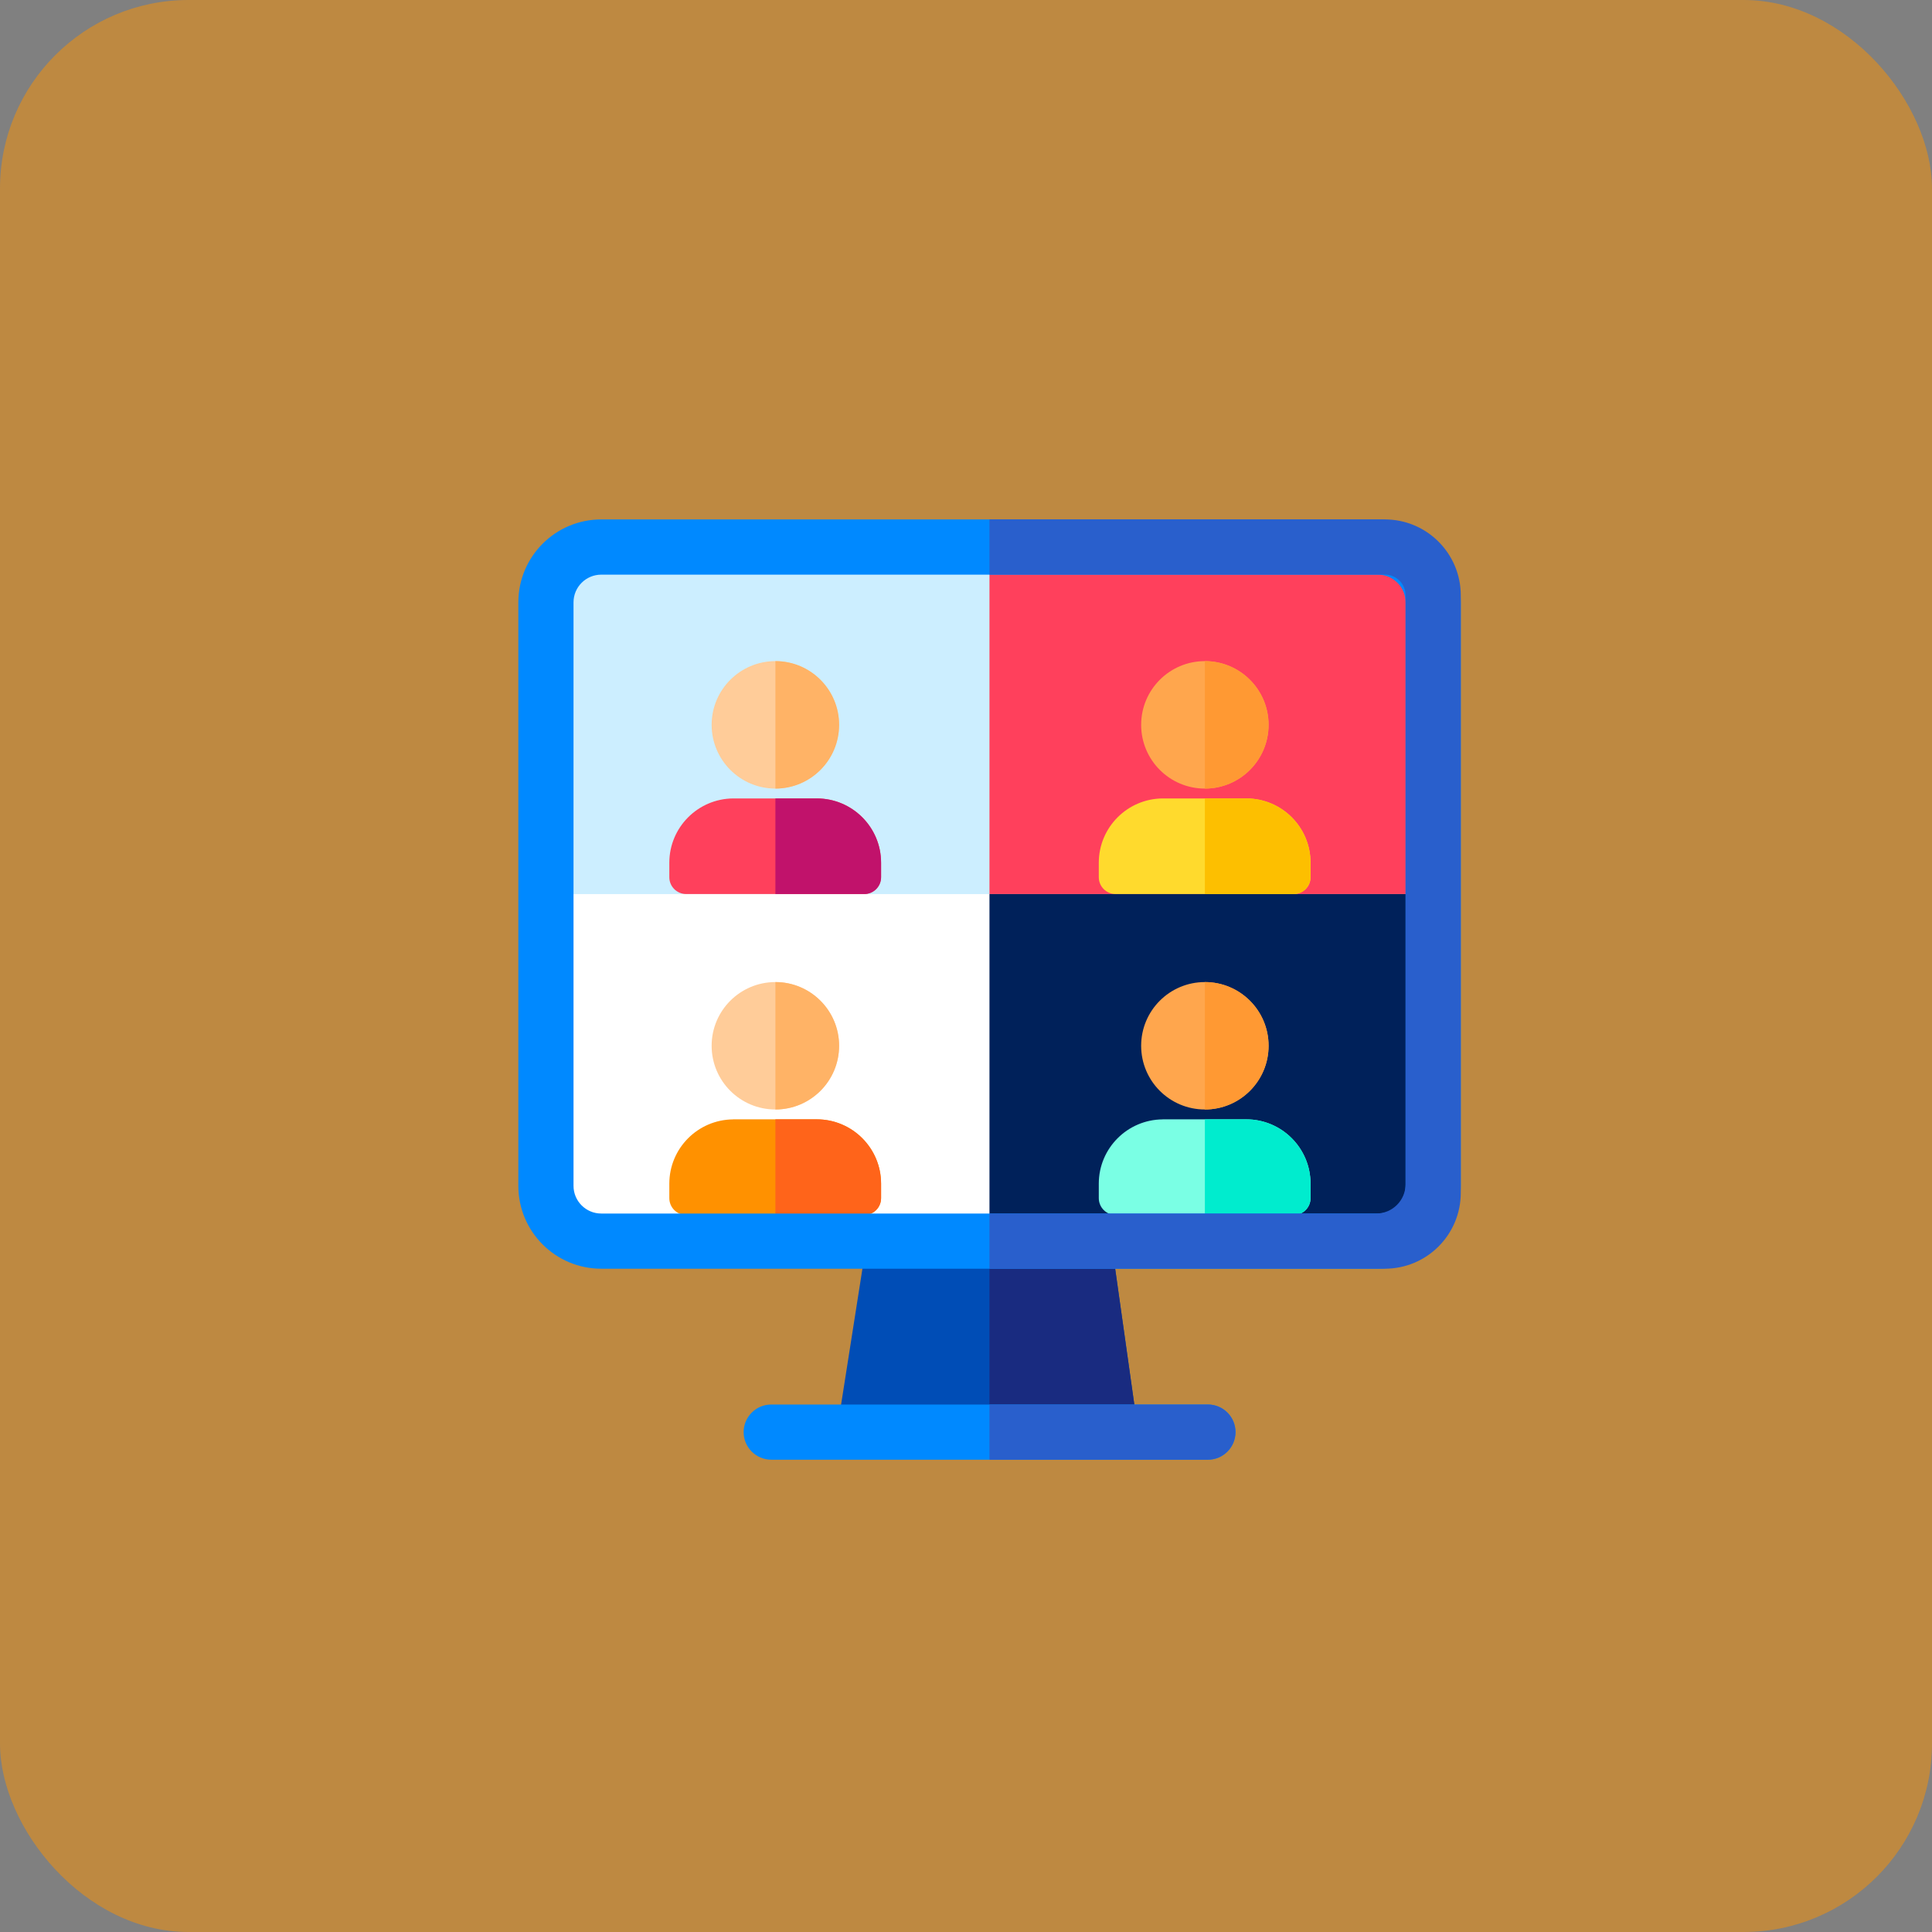 <svg width="41" height="41" viewBox="0 0 41 41" fill="none" xmlns="http://www.w3.org/2000/svg">
<rect x="0" y="0" width="41" height="41" fill="#808080" stroke="none"/>
<rect width="41" height="41" rx="4" fill="#FC9302" fill-opacity="0.5"/>
<g clip-path="url(#clip0_538_545)">
<path d="M29.086 26.339H12.914C12.181 26.339 11.586 25.744 11.586 25.01V12.937C11.586 12.203 12.181 11.609 12.914 11.609H29.086C29.82 11.609 30.415 12.203 30.415 12.937V25.01C30.415 25.744 29.82 26.339 29.086 26.339Z" fill="#CCEEFF"/>
<path d="M29.086 11.609H20.998V26.339H29.086C29.82 26.339 30.415 25.744 30.415 25.01V12.937C30.415 12.203 29.82 11.609 29.086 11.609Z" fill="#FF405C"/>
<path d="M11.586 18.974V25.01C11.586 25.744 12.181 26.339 12.914 26.339H29.086C29.82 26.339 30.415 25.744 30.415 25.01V18.974H11.586Z" fill="white"/>
<path d="M20.998 18.974V26.339H29.086C29.82 26.339 30.415 25.744 30.415 25.01V18.974H20.998Z" fill="#00215A"/>
<path d="M17.757 30.395L18.394 26.339H23.583L24.155 30.394L17.757 30.395Z" fill="#004DB6"/>
<path d="M20.998 30.395L24.155 30.394L23.583 26.339H20.998V30.395Z" fill="#192B80"/>
<path d="M25.633 30.977H16.367C16.044 30.977 15.781 30.715 15.781 30.391C15.781 30.068 16.044 29.806 16.367 29.806H25.633C25.956 29.806 26.219 30.068 26.219 30.391C26.219 30.715 25.956 30.977 25.633 30.977Z" fill="#0089FF"/>
<path d="M25.633 29.806H20.998V30.977H25.633C25.957 30.977 26.219 30.715 26.219 30.391C26.219 30.068 25.957 29.806 25.633 29.806Z" fill="#295FCC"/>
<path d="M25.569 23.545C26.316 23.545 26.921 22.94 26.921 22.193C26.921 21.446 26.316 20.841 25.569 20.841C24.822 20.841 24.217 21.446 24.217 22.193C24.217 22.94 24.822 23.545 25.569 23.545Z" fill="#FFA64D"/>
<path d="M25.569 20.841V23.545C26.316 23.545 26.922 22.94 26.922 22.193C26.922 21.446 26.316 20.841 25.569 20.841Z" fill="#FF9933"/>
<path d="M26.447 23.754H24.673L24.673 23.755C23.924 23.761 23.318 24.369 23.318 25.12V25.426C23.318 25.624 23.478 25.784 23.676 25.784H27.455C27.652 25.784 27.812 25.624 27.812 25.426V25.12C27.812 24.366 27.201 23.754 26.447 23.754Z" fill="#7AFFE4"/>
<path d="M26.447 23.754H25.569V25.784H27.455C27.652 25.784 27.812 25.624 27.812 25.426V25.12C27.812 24.366 27.201 23.754 26.447 23.754Z" fill="#00ECCE"/>
<path d="M16.455 23.545C17.202 23.545 17.807 22.94 17.807 22.193C17.807 21.446 17.202 20.841 16.455 20.841C15.708 20.841 15.102 21.446 15.102 22.193C15.102 22.94 15.708 23.545 16.455 23.545Z" fill="#FFCC99"/>
<path d="M16.455 20.841V23.545C17.202 23.545 17.807 22.94 17.807 22.193C17.807 21.446 17.202 20.841 16.455 20.841Z" fill="#FFB366"/>
<path d="M17.333 23.754H15.559L15.559 23.755C14.809 23.761 14.204 24.369 14.204 25.12V25.426C14.204 25.624 14.364 25.784 14.562 25.784H18.341C18.538 25.784 18.698 25.624 18.698 25.426V25.12C18.698 24.366 18.087 23.754 17.333 23.754Z" fill="#FF9100"/>
<path d="M17.333 23.754H16.455V25.784H18.341C18.538 25.784 18.698 25.624 18.698 25.426V25.12C18.698 24.366 18.087 23.754 17.333 23.754Z" fill="#FF641A"/>
<path d="M25.569 16.735C26.316 16.735 26.921 16.129 26.921 15.382C26.921 14.636 26.316 14.03 25.569 14.03C24.822 14.03 24.217 14.636 24.217 15.382C24.217 16.129 24.822 16.735 25.569 16.735Z" fill="#FFA64D"/>
<path d="M25.569 14.03V16.735C26.316 16.735 26.922 16.129 26.922 15.382C26.922 14.636 26.316 14.03 25.569 14.03Z" fill="#FF9933"/>
<path d="M26.447 16.944H24.673L24.673 16.944C23.924 16.95 23.318 17.559 23.318 18.309V18.616C23.318 18.813 23.478 18.973 23.676 18.973H27.455C27.652 18.973 27.812 18.813 27.812 18.616V18.309C27.812 17.555 27.201 16.944 26.447 16.944Z" fill="#FFDA2D"/>
<path d="M26.447 16.944H25.569V18.973H27.455C27.652 18.973 27.812 18.813 27.812 18.616V18.309C27.812 17.555 27.201 16.944 26.447 16.944Z" fill="#FDBF00"/>
<path d="M16.455 16.735C17.202 16.735 17.807 16.129 17.807 15.382C17.807 14.636 17.202 14.03 16.455 14.03C15.708 14.03 15.102 14.636 15.102 15.382C15.102 16.129 15.708 16.735 16.455 16.735Z" fill="#FFCC99"/>
<path d="M16.455 14.03V16.735C17.202 16.735 17.807 16.129 17.807 15.382C17.807 14.636 17.202 14.03 16.455 14.03Z" fill="#FFB366"/>
<path d="M17.333 16.944H15.559L15.559 16.944C14.809 16.95 14.204 17.559 14.204 18.309V18.616C14.204 18.813 14.364 18.973 14.562 18.973H18.341C18.538 18.973 18.698 18.813 18.698 18.616V18.309C18.698 17.555 18.087 16.944 17.333 16.944Z" fill="#FF405C"/>
<path d="M17.333 16.944H16.455V18.973H18.341C18.538 18.973 18.698 18.813 18.698 18.616V18.309C18.698 17.555 18.087 16.944 17.333 16.944Z" fill="#C1126B"/>
<path d="M29.241 26.924H12.759C11.788 26.924 11 26.137 11 25.165V12.783C11 11.811 11.788 11.023 12.759 11.023H29.241C30.212 11.023 31 11.811 31 12.783V25.165C31 26.137 30.212 26.924 29.241 26.924ZM12.759 12.195C12.435 12.195 12.171 12.458 12.171 12.783V25.165C12.171 25.49 12.435 25.753 12.759 25.753H29.241C29.565 25.753 29.829 25.49 29.829 25.165V12.783C29.829 12.458 29.565 12.195 29.241 12.195L12.759 12.195Z" fill="#0089FF"/>
<path d="M29.388 11.023H20.998V12.194H29.388C29.632 12.194 29.829 12.392 29.829 12.635V25.128C29.829 25.473 29.549 25.753 29.204 25.753H20.998V26.924H29.388C30.279 26.924 31 26.203 31 25.312V12.635C31 11.745 30.279 11.023 29.388 11.023Z" fill="#295FCC"/>
</g>
<defs>
<clipPath id="clip0_538_545">
<rect width="20" height="20" fill="white" transform="translate(11 11)"/>
</clipPath>
</defs>
</svg>

